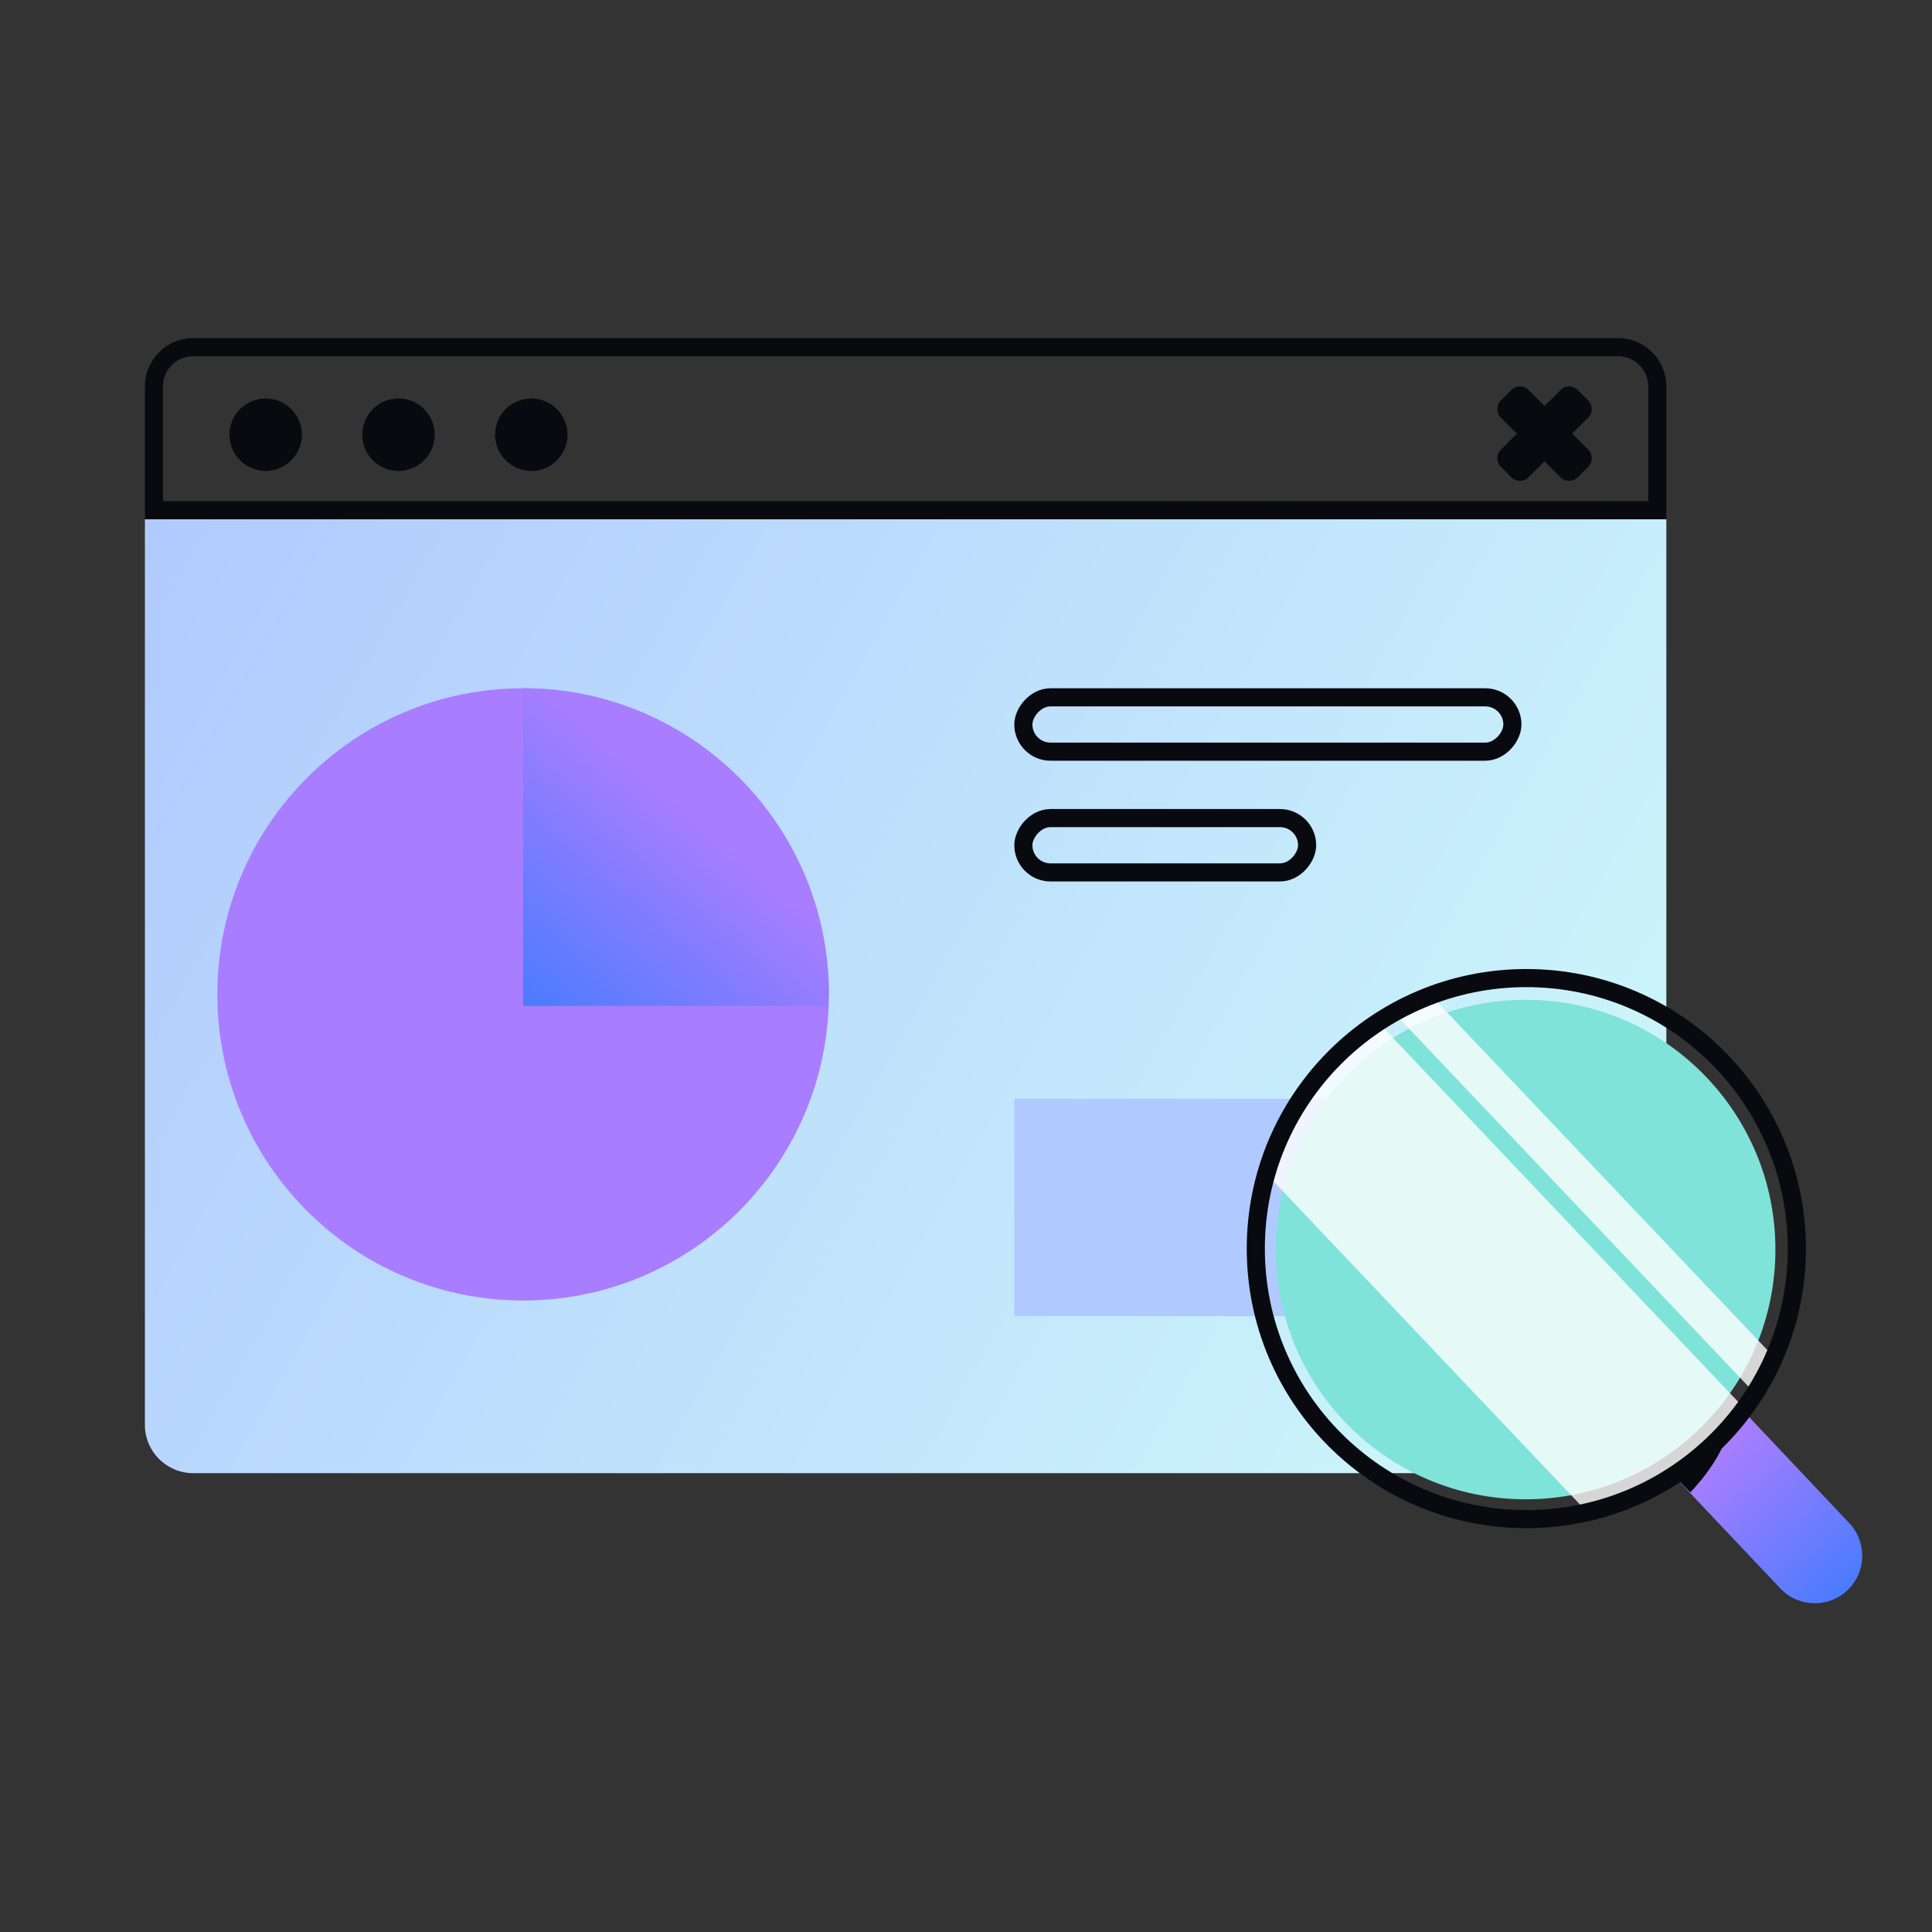 <svg width="160" height="160" viewBox="0 0 160 160" fill="none" xmlns="http://www.w3.org/2000/svg">
<rect x="0" y="0" width="160" height="160" fill="#333333" stroke="none"/>
<path d="M138 43L138 118C138 120.209 136.209 122 134 122L16 122C13.791 122 12 120.209 12 118L12 43L138 43Z" fill="url(#paint0_linear_4_975)"/>
<path d="M129.243 32.293C129.633 31.902 130.266 31.902 130.657 32.293L131.532 33.168C131.922 33.558 131.922 34.192 131.532 34.582L130.202 35.912L131.532 37.243C131.922 37.633 131.922 38.266 131.532 38.657L130.657 39.532C130.266 39.922 129.633 39.922 129.243 39.532L127.912 38.202L126.582 39.532C126.192 39.922 125.558 39.922 125.168 39.532L124.293 38.657C123.902 38.266 123.902 37.633 124.293 37.243L125.623 35.912L124.293 34.582C123.902 34.192 123.902 33.558 124.293 33.168L125.168 32.293C125.558 31.902 126.192 31.902 126.582 32.293L127.912 33.623L129.243 32.293Z" fill="#090A0F"/>
<circle cx="22" cy="36" r="3" fill="#090A0F"/>
<circle cx="33" cy="36" r="3" fill="#090A0F"/>
<circle cx="44" cy="36" r="3" fill="#090A0F"/>
<path d="M12.75 32C12.75 30.205 14.205 28.75 16 28.75H134C135.795 28.75 137.25 30.205 137.25 32V42.25H12.75V32Z" stroke="#090A0F" stroke-width="1.5"/>
<rect x="84" y="91" width="40" height="18" fill="#B0CAFF"/>
<path d="M43.321 107.701C57.306 107.701 68.642 96.352 68.642 82.351C68.642 68.35 57.306 57 43.321 57C29.337 57 18 68.35 18 82.351C18 96.352 29.337 107.701 43.321 107.701Z" fill="#A97DFF"/>
<path d="M68.589 83.305C68.589 82.99 68.641 82.677 68.641 82.351C68.641 68.355 57.299 57 43.319 57V83.305H68.589Z" fill="url(#paint1_linear_4_975)"/>
<path d="M144.347 116.819C142.776 118.92 140.834 120.751 138.602 122.201L147.501 131.615C149.034 133.157 151.523 133.164 153.065 131.632C154.607 130.099 154.614 127.61 153.081 126.067L144.347 116.819Z" fill="url(#paint2_linear_4_975)"/>
<path d="M139.982 123.595C139.982 123.595 142.607 120.955 143.151 118.368C143.151 118.368 141.398 120.565 138.603 122.201L139.985 123.595H139.982Z" fill="#090A0F"/>
<path d="M126.347 124.167C137.771 124.167 147.032 114.907 147.032 103.483C147.032 92.059 137.771 82.799 126.347 82.799C114.924 82.799 105.663 92.059 105.663 103.483C105.663 114.906 114.924 124.167 126.347 124.167Z" fill="#7FE3D9"/>
<g opacity="0.8">
<path d="M118.596 82.53C117.523 82.921 116.489 83.392 115.501 83.935L145.267 115.32C145.862 114.36 146.386 113.351 146.832 112.301L118.596 82.53Z" fill="white"/>
<path d="M144.419 116.591L114.188 84.717C109.737 87.577 106.367 91.974 104.823 97.159L131.516 125.303C136.796 124.027 141.345 120.875 144.419 116.591Z" fill="white"/>
</g>
<path d="M126.404 125.807C138.777 125.807 148.807 115.777 148.807 103.404C148.807 91.03 138.777 81 126.404 81C114.03 81 104 91.03 104 103.404C104 115.777 114.03 125.807 126.404 125.807Z" stroke="#090A0F" stroke-width="1.5" stroke-miterlimit="10"/>
<rect x="-0.75" y="0.75" width="40.5" height="4.5" rx="2.25" transform="matrix(-1 0 0 1 124.5 57)" stroke="#090A0F" stroke-width="1.5"/>
<rect x="-0.75" y="0.75" width="23.5" height="4.5" rx="2.25" transform="matrix(-1 0 0 1 107.5 67)" stroke="#090A0F" stroke-width="1.5"/>
<defs>
<linearGradient id="paint0_linear_4_975" x1="12" y1="43" x2="152.176" y2="122.907" gradientUnits="userSpaceOnUse">
<stop stop-color="#B0CAFF"/>
<stop offset="1" stop-color="#D1FEF9"/>
</linearGradient>
<linearGradient id="paint1_linear_4_975" x1="41.451" y1="86.926" x2="58.046" y2="67.777" gradientUnits="userSpaceOnUse">
<stop stop-color="#397BFF"/>
<stop offset="1" stop-color="#A97DFF"/>
</linearGradient>
<linearGradient id="paint2_linear_4_975" x1="154.977" y1="133.706" x2="142.205" y2="120.331" gradientUnits="userSpaceOnUse">
<stop stop-color="#397BFF"/>
<stop offset="1" stop-color="#A97DFF"/>
</linearGradient>
</defs>
</svg>
